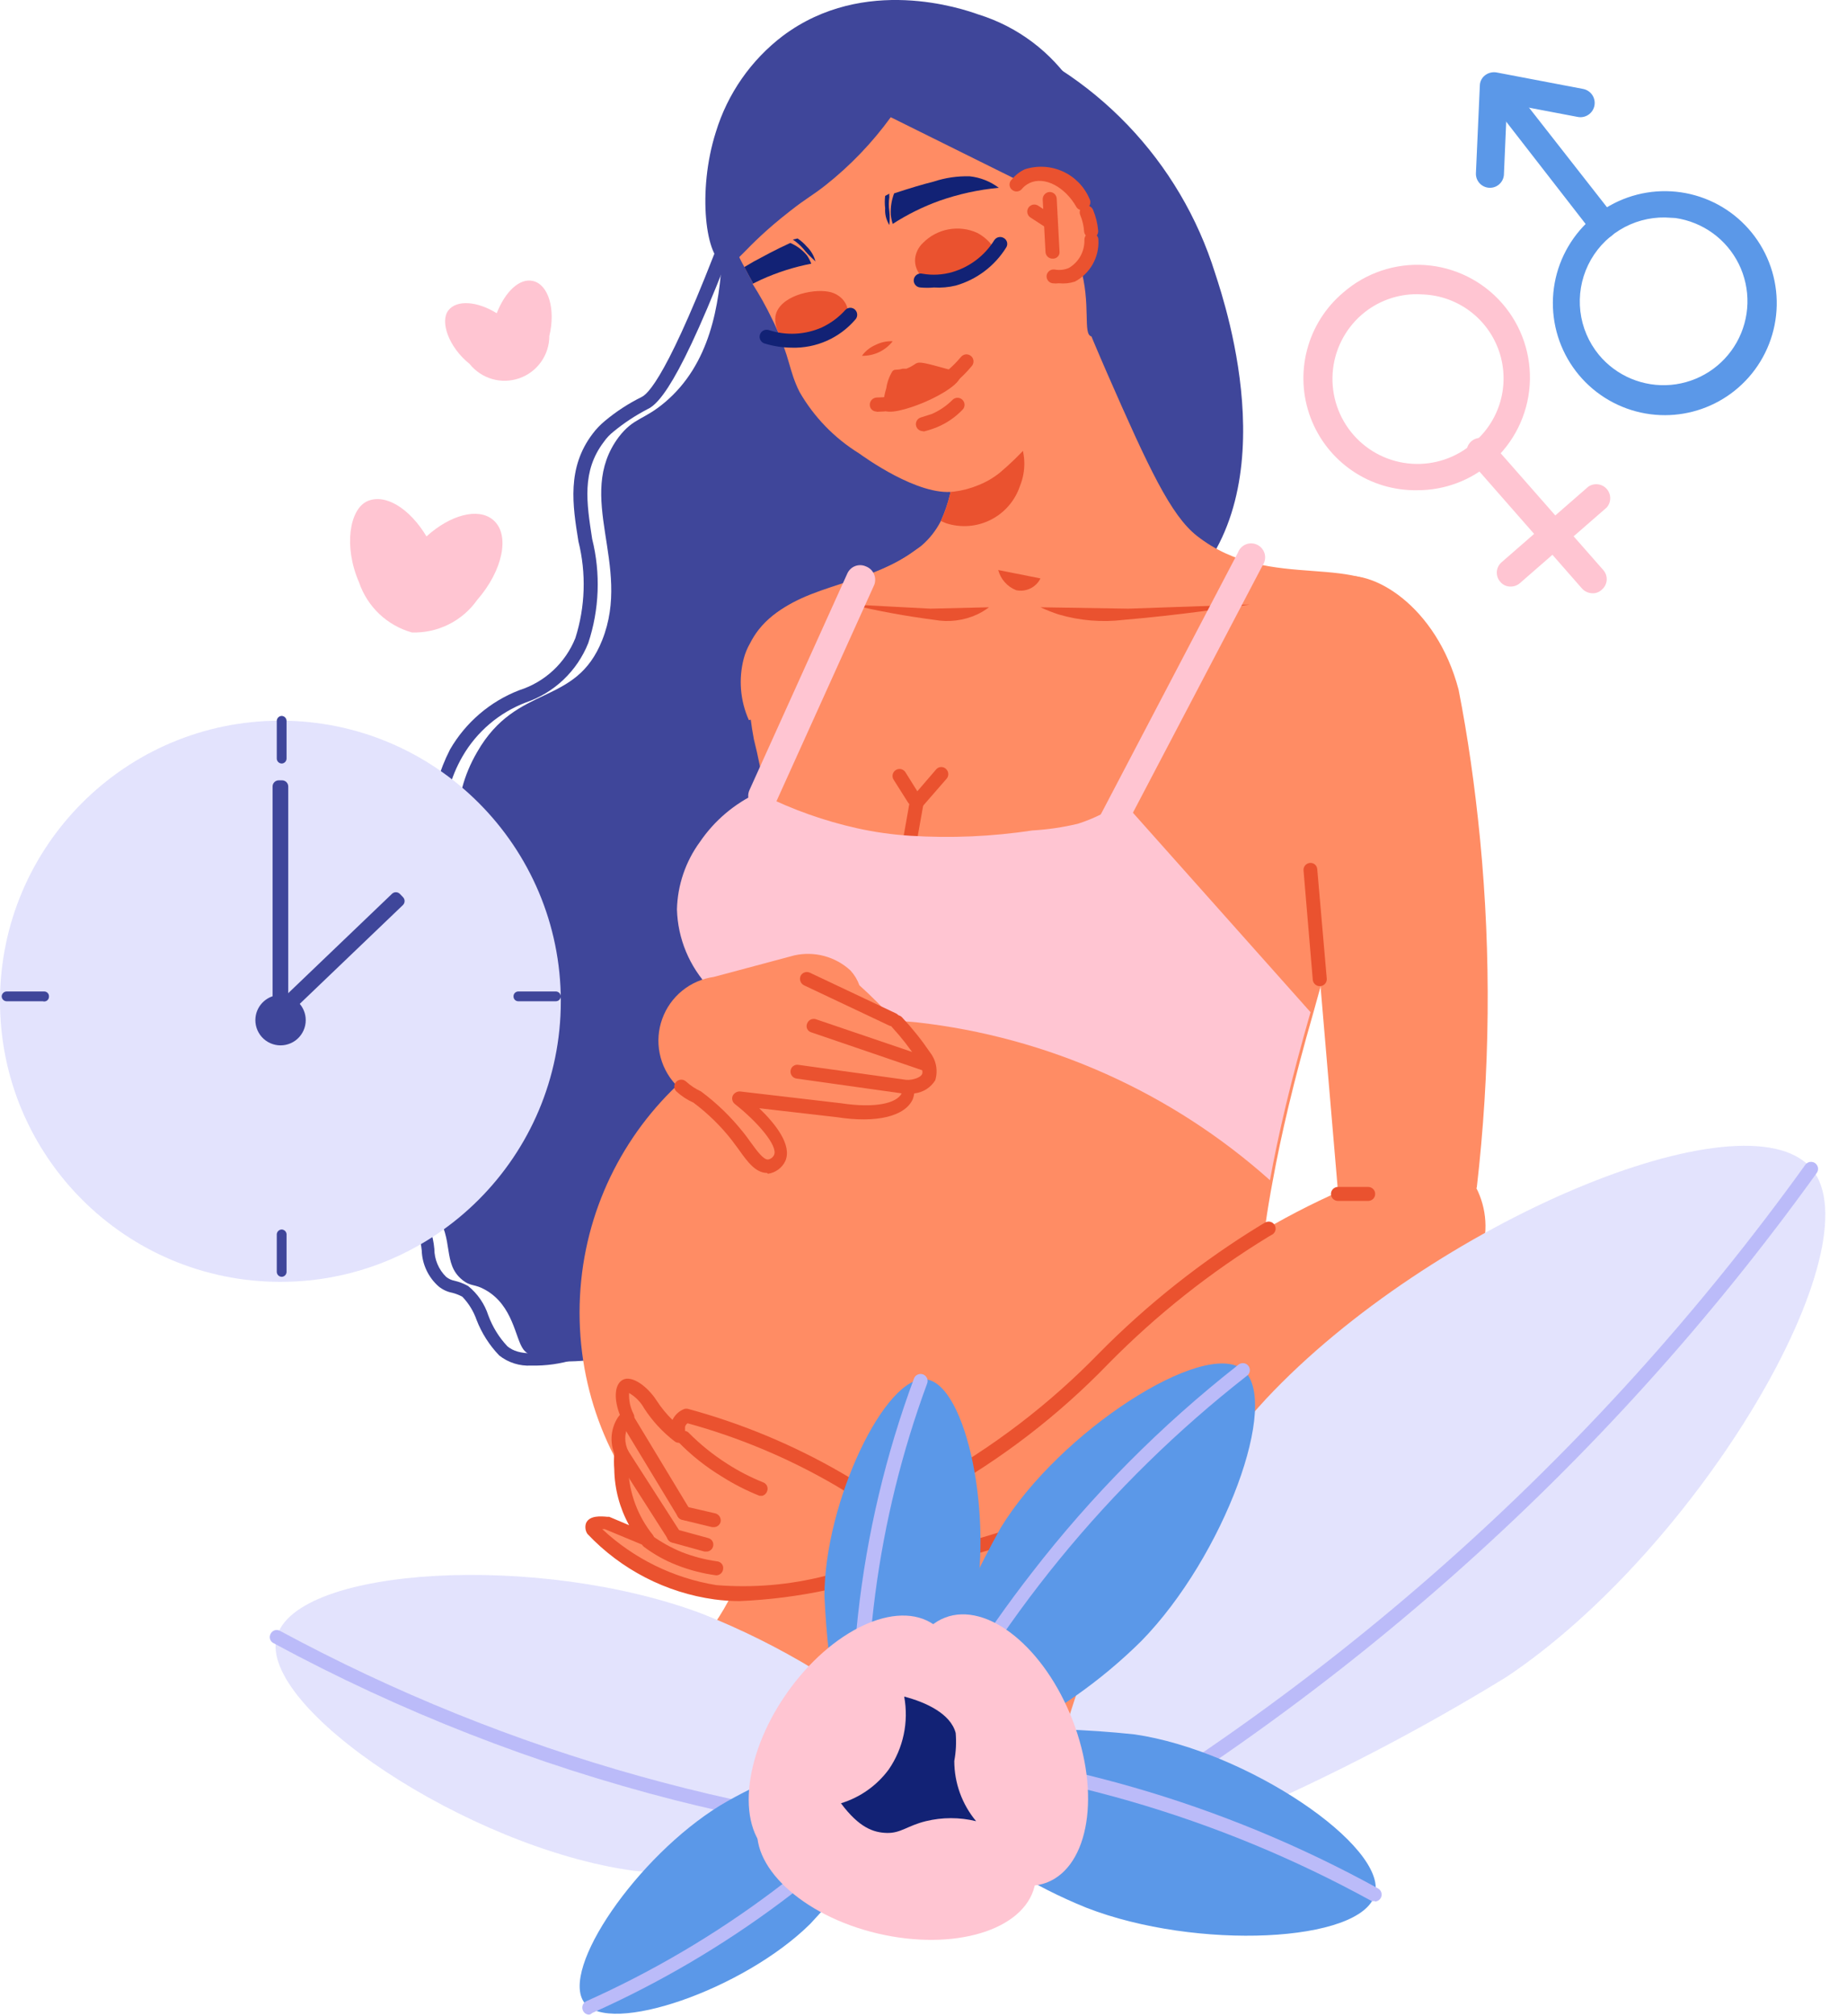 <svg width="66" height="72" viewBox="0 0 66 72" fill="none" xmlns="http://www.w3.org/2000/svg">
<path d="M17.62 18.566C17.09 18.116 16.09 18.386 15.24 19.156C14.64 18.156 13.77 17.616 13.13 17.896C12.49 18.176 12.27 19.516 12.83 20.796C12.976 21.226 13.224 21.613 13.553 21.925C13.883 22.237 14.283 22.464 14.72 22.586C15.174 22.6 15.624 22.502 16.031 22.299C16.438 22.097 16.788 21.797 17.05 21.426C17.97 20.376 18.24 19.086 17.62 18.566Z" fill="#FFC5D2"/>
<path d="M19.05 10.036C18.57 9.916 18.05 10.416 17.75 11.186C17.06 10.756 16.32 10.696 16.02 11.086C15.72 11.476 16.02 12.386 16.78 12.996C16.987 13.255 17.27 13.444 17.588 13.536C17.907 13.627 18.247 13.617 18.56 13.507C18.873 13.398 19.144 13.193 19.336 12.922C19.527 12.652 19.63 12.328 19.63 11.996C19.86 11.046 19.6 10.166 19.05 10.036Z" fill="#FFC5D2"/>
<path d="M43.42 9.756C43.83 11.006 46.14 17.996 41.94 21.436C39.11 23.766 34.18 23.826 32.51 21.696C30.68 19.336 34.32 16.226 33.62 9.756C33.12 5.046 29.84 2.456 30.99 1.116C31.86 0.116 34.26 0.846 35.13 1.116C37.086 1.816 38.853 2.961 40.292 4.461C41.731 5.96 42.801 7.773 43.42 9.756Z" fill="#3F469A"/>
<path d="M35.34 18.506C36.34 21.876 39.82 32.876 33.7 41.116C28.7 47.826 19.7 49.546 18.7 48.186C18.41 47.796 18.34 46.626 17.35 46.066C16.95 45.836 16.83 45.956 16.52 45.706C15.8 45.126 16.23 44.256 15.58 43.356C15.15 42.756 14.84 42.966 14.29 42.356C13.722 41.681 13.426 40.818 13.46 39.936C13.52 38.296 15.03 37.806 16.05 36.286C18.19 33.116 15.05 30.286 17.05 26.856C18.47 24.376 20.57 25.256 21.52 22.856C22.59 20.166 20.52 17.736 22.11 15.606C22.65 14.906 22.99 15.016 23.76 14.366C26.98 11.646 25.12 6.006 26.41 5.476C27.7 4.946 32.86 10.536 35.34 18.506Z" fill="#3F469A"/>
<path d="M18.98 48.766C18.569 48.789 18.163 48.661 17.84 48.406C17.489 48.041 17.213 47.609 17.03 47.136C16.922 46.826 16.748 46.543 16.52 46.306C16.406 46.245 16.285 46.198 16.16 46.166C15.98 46.132 15.812 46.053 15.67 45.936C15.488 45.775 15.341 45.578 15.238 45.358C15.135 45.138 15.078 44.899 15.07 44.656C15.034 44.253 14.9 43.865 14.68 43.526C14.549 43.337 14.364 43.191 14.15 43.106C13.864 42.973 13.609 42.782 13.4 42.546C12.789 41.825 12.472 40.901 12.51 39.956C12.563 39.47 12.718 39.001 12.964 38.579C13.21 38.157 13.543 37.791 13.94 37.506C14.39 37.111 14.792 36.664 15.14 36.176C16.14 34.646 15.92 33.176 15.64 31.646C15.153 30.024 15.31 28.276 16.08 26.766C16.64 25.797 17.515 25.048 18.56 24.646C19.01 24.503 19.422 24.261 19.768 23.94C20.113 23.618 20.384 23.224 20.56 22.786C20.915 21.669 20.953 20.474 20.67 19.336C20.46 18.046 20.25 16.706 21.18 15.486C21.305 15.32 21.45 15.169 21.61 15.036C22.014 14.698 22.457 14.409 22.93 14.176C23.26 14.016 24.13 12.906 26.24 7.176L26.71 7.346C24.47 13.416 23.6 14.406 23.13 14.616C22.7 14.84 22.294 15.108 21.92 15.416C21.79 15.519 21.675 15.64 21.58 15.776C20.78 16.826 20.96 17.946 21.16 19.246C21.467 20.475 21.418 21.765 21.02 22.966C20.823 23.459 20.521 23.904 20.137 24.27C19.752 24.636 19.292 24.914 18.79 25.086C17.839 25.448 17.041 26.126 16.53 27.006C15.62 28.586 15.88 30.006 16.15 31.546C16.42 33.086 16.72 34.746 15.58 36.446C15.191 36.977 14.741 37.46 14.24 37.886C13.891 38.128 13.597 38.441 13.379 38.805C13.16 39.169 13.02 39.575 12.97 39.996C12.943 40.81 13.213 41.606 13.73 42.236C13.896 42.425 14.101 42.575 14.33 42.676C14.616 42.799 14.862 43 15.04 43.256C15.314 43.654 15.479 44.115 15.52 44.596C15.521 44.782 15.558 44.967 15.63 45.138C15.702 45.31 15.807 45.466 15.94 45.596C16.027 45.667 16.13 45.715 16.24 45.736C16.411 45.776 16.576 45.84 16.73 45.926C17.067 46.199 17.317 46.564 17.45 46.976C17.601 47.385 17.832 47.759 18.13 48.076C18.53 48.416 19.28 48.406 20.38 48.076L20.54 48.546C20.035 48.703 19.508 48.778 18.98 48.766Z" fill="#3F469A"/>
<path d="M47.94 44.066L52.77 42.416C53.248 38.289 53.288 34.122 52.89 29.986C52.703 28.073 52.447 26.286 52.12 24.626C51.33 21.626 48.99 20.236 47.75 20.626C46.51 21.016 45.85 23.046 46.35 25.396L47.94 44.066Z" fill="#FF8C64"/>
<path d="M48.49 53.976C49.82 56.526 46.59 62.056 45.65 63.596C43.129 64.91 40.322 65.576 37.48 65.536C30.04 65.396 25.33 60.246 24.48 59.236C25.099 58.63 25.622 57.931 26.03 57.166C27.12 55.046 27.86 51.286 28.13 50.676L28.52 49.836C29.75 47.036 29.02 44.336 28.52 40.556C28.36 39.286 28.23 37.936 28.11 36.556C27.86 33.646 27.67 30.706 27.3 28.366V28.216C27.211 27.607 27.091 27.003 26.94 26.406C26.89 26.146 26.85 25.896 26.82 25.646C26.79 25.396 26.82 25.426 26.82 25.316C26.725 24.513 26.756 23.7 26.91 22.906C26.997 22.731 27.105 22.567 27.23 22.416C28.45 20.866 30.74 21.016 32.66 19.696L32.97 19.476L33.05 19.406C34.323 19.277 35.607 19.277 36.88 19.406C41.35 19.746 41.33 21.206 44.42 20.816C46.24 20.596 47.3 20.426 48.48 21.126C48.87 21.346 50.1 22.016 50.65 24.626C50.645 24.653 50.645 24.68 50.65 24.706C49.41 28.086 48.48 30.946 47.83 33.076C47.49 34.183 47.19 35.213 46.93 36.166C46.23 38.596 45.77 40.566 45.48 42.166C44.63 46.676 45.1 48.246 45.6 49.316C46.092 50.277 46.7 51.174 47.41 51.986C47.814 52.625 48.175 53.29 48.49 53.976Z" fill="#FF8C64"/>
<path d="M33.24 32.336C33.239 33.246 32.955 34.133 32.426 34.873C31.897 35.614 31.15 36.171 30.29 36.466C29.833 36.623 29.353 36.704 28.87 36.706C28.601 36.706 28.334 36.679 28.07 36.626C27.155 36.457 26.318 35.999 25.681 35.321C25.044 34.642 24.64 33.778 24.529 32.854C24.417 31.93 24.604 30.994 25.061 30.183C25.518 29.373 26.222 28.729 27.07 28.346L27.22 28.286C27.883 28.02 28.601 27.92 29.311 27.995C30.022 28.071 30.703 28.319 31.295 28.719C31.887 29.119 32.372 29.657 32.708 30.288C33.043 30.919 33.219 31.622 33.22 32.336H33.24Z" fill="#FF8C64"/>
<path d="M36.79 30.546C36.79 31.238 36.996 31.915 37.381 32.489C37.766 33.064 38.314 33.511 38.954 33.774C39.594 34.037 40.298 34.104 40.976 33.966C41.654 33.828 42.276 33.492 42.762 33C43.248 32.508 43.578 31.882 43.708 31.202C43.838 30.523 43.763 29.82 43.493 29.183C43.222 28.546 42.769 28.004 42.19 27.625C41.611 27.246 40.932 27.048 40.24 27.056C39.321 27.064 38.442 27.436 37.795 28.09C37.149 28.744 36.787 29.627 36.79 30.546Z" fill="#FF8C64"/>
<path d="M50.55 24.666C39.94 25.066 35.83 23.846 28.48 25.326C28.19 25.386 27.57 25.516 26.76 25.716C26.448 25.022 26.385 24.242 26.58 23.506C26.63 23.321 26.704 23.143 26.8 22.976C26.887 22.803 26.991 22.639 27.11 22.486C28.34 20.936 30.63 21.086 32.54 19.766L32.85 19.546L32.94 19.476C33.22 19.233 33.451 18.937 33.62 18.606C34.182 17.374 34.242 15.972 33.79 14.696C33.575 14.105 33.257 13.556 32.85 13.076L35.33 11.576L37.98 9.456C38.34 10.406 38.87 11.746 39.57 13.346C41.05 16.726 41.84 18.406 42.77 19.136C45.45 21.236 48.65 19.556 50.11 21.596C50.657 22.521 50.815 23.625 50.55 24.666Z" fill="#FF8C64"/>
<path d="M37.18 20.656C37.102 20.813 36.974 20.939 36.817 21.015C36.659 21.091 36.481 21.113 36.31 21.076C36.154 21.015 36.016 20.918 35.904 20.792C35.793 20.667 35.713 20.518 35.67 20.356L37.18 20.656Z" fill="#EA522F"/>
<path d="M35.34 21.686C35.206 21.788 35.062 21.875 34.91 21.946C34.434 22.163 33.904 22.229 33.39 22.136C32.381 22.005 31.38 21.822 30.39 21.586L33.25 21.736L35.34 21.686Z" fill="#EA522F"/>
<path d="M37.18 21.686C37.394 21.787 37.615 21.873 37.84 21.946C38.589 22.165 39.375 22.229 40.15 22.136C42.15 21.966 44.03 21.686 44.66 21.586L40.32 21.736L37.18 21.686Z" fill="#EA522F"/>
<path d="M31.91 58.076C38.096 58.076 43.11 53.062 43.11 46.876C43.11 40.691 38.096 35.676 31.91 35.676C25.724 35.676 20.71 40.691 20.71 46.876C20.71 53.062 25.724 58.076 31.91 58.076Z" fill="#FF8C64"/>
<path d="M36.45 17.346C36.276 17.873 35.901 18.31 35.406 18.561C34.912 18.812 34.338 18.857 33.81 18.686L33.62 18.606C34.182 17.374 34.242 15.972 33.79 14.696C34.263 14.473 34.806 14.444 35.3 14.616C35.814 14.827 36.223 15.232 36.438 15.744C36.654 16.256 36.658 16.832 36.45 17.346Z" fill="#EA522F"/>
<path d="M38.91 12.126C38.317 13.982 37.211 15.632 35.72 16.886C35.49 17.07 35.233 17.218 34.96 17.326C34.682 17.442 34.389 17.519 34.09 17.556C32.81 17.726 30.86 16.306 30.69 16.186C29.813 15.643 29.085 14.89 28.57 13.996C28.18 13.216 28.25 12.806 27.66 11.536C27.34 10.866 27.14 10.536 26.89 10.136V10.076C26.8 9.916 26.7 9.736 26.6 9.536C26.491 9.346 26.395 9.149 26.31 8.946C25.664 7.751 25.479 6.359 25.79 5.036C26.189 3.972 26.883 3.042 27.79 2.356C28.087 2.127 28.397 1.917 28.72 1.726L29.08 1.526C30.014 1.052 31.033 0.771 32.078 0.7C33.123 0.63 34.171 0.771 35.16 1.116C39.16 2.886 39.89 8.716 38.91 12.126Z" fill="#FF8C64"/>
<path d="M35.49 8.816C35.204 9.302 34.764 9.678 34.24 9.886C33.96 9.996 33.32 10.246 32.95 9.886C32.862 9.804 32.794 9.703 32.751 9.59C32.707 9.477 32.69 9.357 32.7 9.236C32.723 9.022 32.823 8.823 32.98 8.676C33.227 8.425 33.546 8.255 33.893 8.191C34.24 8.126 34.599 8.17 34.92 8.316C35.146 8.436 35.342 8.607 35.49 8.816Z" fill="#EA522F"/>
<path d="M33.37 10.266C33.21 10.281 33.05 10.281 32.89 10.266C32.855 10.265 32.82 10.256 32.789 10.24C32.757 10.224 32.729 10.202 32.707 10.174C32.685 10.147 32.668 10.115 32.659 10.081C32.65 10.047 32.648 10.011 32.654 9.976C32.66 9.941 32.673 9.908 32.692 9.879C32.712 9.849 32.737 9.824 32.767 9.805C32.797 9.786 32.831 9.774 32.865 9.769C32.9 9.764 32.936 9.767 32.97 9.776C33.323 9.837 33.686 9.816 34.03 9.716C34.653 9.534 35.187 9.128 35.53 8.576C35.548 8.549 35.572 8.525 35.599 8.506C35.627 8.487 35.658 8.474 35.69 8.468C35.723 8.461 35.757 8.461 35.789 8.468C35.822 8.475 35.852 8.488 35.88 8.506C35.907 8.524 35.931 8.546 35.95 8.573C35.968 8.599 35.981 8.63 35.988 8.661C35.994 8.693 35.994 8.726 35.988 8.758C35.981 8.79 35.968 8.82 35.95 8.846C35.54 9.501 34.903 9.982 34.16 10.196C33.902 10.259 33.635 10.283 33.37 10.266Z" fill="#122275"/>
<path d="M27.93 12.046C28.388 12.15 28.865 12.126 29.31 11.976C29.54 11.896 30.31 11.646 30.31 11.176C30.305 11.055 30.271 10.937 30.212 10.831C30.153 10.725 30.07 10.635 29.97 10.566C29.86 10.489 29.733 10.437 29.6 10.416C29.01 10.306 27.84 10.576 27.71 11.286C27.693 11.421 27.704 11.558 27.742 11.689C27.779 11.82 27.844 11.941 27.93 12.046Z" fill="#EA522F"/>
<path d="M28.32 12.416C27.981 12.416 27.644 12.365 27.32 12.266C27.256 12.246 27.203 12.202 27.172 12.143C27.141 12.084 27.135 12.015 27.155 11.951C27.175 11.888 27.219 11.835 27.278 11.804C27.337 11.773 27.406 11.767 27.47 11.786C28.09 11.99 28.762 11.958 29.36 11.696C29.683 11.546 29.973 11.332 30.21 11.066C30.232 11.042 30.26 11.023 30.29 11.01C30.32 10.997 30.352 10.991 30.385 10.991C30.418 10.991 30.45 10.997 30.48 11.01C30.511 11.023 30.538 11.042 30.56 11.066C30.606 11.113 30.631 11.176 30.631 11.241C30.631 11.307 30.606 11.37 30.56 11.416C30.281 11.74 29.934 11.998 29.543 12.171C29.152 12.344 28.727 12.428 28.3 12.416H28.32Z" fill="#122275"/>
<path d="M35.69 6.706C34.971 6.774 34.262 6.928 33.58 7.166C32.99 7.378 32.426 7.656 31.9 7.996C31.864 7.886 31.841 7.772 31.83 7.656C31.818 7.401 31.859 7.145 31.95 6.906C32.52 6.716 33 6.576 33.36 6.486C33.776 6.348 34.212 6.284 34.65 6.296C35.028 6.336 35.387 6.477 35.69 6.706Z" fill="#122275"/>
<path d="M31.63 6.996C31.612 7.142 31.612 7.29 31.63 7.436C31.615 7.647 31.668 7.857 31.78 8.036C31.797 7.873 31.797 7.709 31.78 7.546C31.755 7.377 31.755 7.205 31.78 7.036C31.773 6.997 31.773 6.956 31.78 6.916L31.63 6.996Z" fill="#122275"/>
<path d="M28.99 9.416C28.373 9.535 27.772 9.727 27.2 9.986L26.89 10.136V10.076C26.8 9.916 26.7 9.736 26.6 9.536L26.94 9.336C27.26 9.166 27.69 8.926 28.24 8.676C28.474 8.775 28.68 8.93 28.84 9.126C28.901 9.217 28.951 9.314 28.99 9.416Z" fill="#122275"/>
<path d="M28.5 8.516C28.623 8.597 28.734 8.695 28.83 8.806C28.98 8.951 29.087 9.135 29.14 9.336C29.14 9.336 28.86 9.076 28.79 8.986C28.686 8.851 28.565 8.731 28.43 8.626L28.33 8.556L28.5 8.516Z" fill="#122275"/>
<path d="M31.9 12.186C31.689 12.176 31.479 12.221 31.29 12.316C31.094 12.399 30.924 12.534 30.8 12.706C31.011 12.711 31.22 12.666 31.411 12.576C31.602 12.486 31.77 12.352 31.9 12.186Z" fill="#EA522F"/>
<path d="M31.33 14.696C31.298 14.698 31.265 14.693 31.235 14.681C31.205 14.67 31.177 14.652 31.154 14.63C31.13 14.607 31.112 14.58 31.099 14.551C31.087 14.521 31.08 14.489 31.08 14.456C31.08 14.391 31.104 14.328 31.149 14.279C31.193 14.231 31.255 14.201 31.32 14.196C31.937 14.19 32.544 14.035 33.09 13.746C33.569 13.499 33.994 13.159 34.34 12.746C34.361 12.721 34.387 12.7 34.416 12.684C34.445 12.668 34.477 12.659 34.51 12.655C34.543 12.652 34.577 12.655 34.608 12.665C34.64 12.675 34.669 12.69 34.695 12.711C34.721 12.732 34.742 12.758 34.757 12.787C34.773 12.817 34.783 12.849 34.786 12.882C34.789 12.915 34.786 12.948 34.776 12.979C34.767 13.011 34.751 13.041 34.73 13.066C34.341 13.537 33.861 13.924 33.32 14.206C32.701 14.525 32.016 14.696 31.32 14.706L31.33 14.696Z" fill="#EA522F"/>
<path d="M31.58 14.626C31.69 14.816 32.42 14.626 33.05 14.356C33.68 14.086 34.4 13.646 34.32 13.356C34.32 13.356 34.18 13.276 33.95 13.206C33.01 12.946 32.86 12.906 32.72 12.986C32.618 13.06 32.507 13.12 32.39 13.166H32.26C32.01 13.236 31.98 13.166 31.89 13.256C31.776 13.443 31.701 13.65 31.67 13.866C31.641 13.958 31.617 14.052 31.6 14.146C31.57 14.456 31.55 14.566 31.58 14.626Z" fill="#EA522F"/>
<path d="M32.96 15.396C32.901 15.392 32.846 15.367 32.804 15.326C32.761 15.286 32.735 15.231 32.729 15.172C32.723 15.114 32.738 15.055 32.771 15.006C32.804 14.958 32.853 14.922 32.91 14.906L33.29 14.786C33.57 14.666 33.825 14.493 34.04 14.276C34.087 14.23 34.15 14.205 34.215 14.205C34.28 14.205 34.343 14.23 34.39 14.276C34.414 14.3 34.433 14.328 34.447 14.359C34.46 14.389 34.467 14.423 34.467 14.456C34.467 14.49 34.46 14.523 34.447 14.554C34.433 14.585 34.414 14.613 34.39 14.636C34.133 14.904 33.823 15.115 33.48 15.256C33.33 15.317 33.177 15.367 33.02 15.406L32.96 15.396Z" fill="#EA522F"/>
<path d="M32.53 30.146C32.35 30.146 32.26 29.986 32.29 29.856L32.52 28.556C32.532 28.491 32.569 28.434 32.624 28.397C32.678 28.359 32.745 28.345 32.81 28.356C32.875 28.369 32.932 28.406 32.97 28.46C33.007 28.515 33.022 28.581 33.01 28.646L32.78 29.936C32.77 29.995 32.74 30.049 32.694 30.088C32.648 30.126 32.59 30.147 32.53 30.146Z" fill="#EA522F"/>
<path d="M32.65 28.766C32.608 28.767 32.566 28.756 32.529 28.735C32.492 28.714 32.461 28.683 32.44 28.646L31.94 27.856C31.92 27.829 31.906 27.797 31.899 27.764C31.891 27.731 31.891 27.697 31.897 27.664C31.904 27.63 31.917 27.599 31.936 27.57C31.955 27.542 31.979 27.518 32.008 27.5C32.036 27.482 32.068 27.469 32.102 27.464C32.135 27.458 32.169 27.459 32.202 27.467C32.235 27.476 32.266 27.49 32.293 27.511C32.321 27.531 32.343 27.557 32.36 27.586L32.86 28.386C32.894 28.442 32.904 28.509 32.889 28.573C32.874 28.636 32.835 28.691 32.78 28.726C32.742 28.753 32.697 28.767 32.65 28.766Z" fill="#EA522F"/>
<path d="M32.77 28.886C32.708 28.886 32.648 28.865 32.6 28.826C32.553 28.778 32.528 28.713 32.528 28.646C32.528 28.579 32.553 28.515 32.6 28.466L33.46 27.466C33.482 27.442 33.51 27.423 33.54 27.41C33.57 27.397 33.602 27.391 33.635 27.391C33.668 27.391 33.7 27.397 33.73 27.41C33.76 27.423 33.788 27.442 33.81 27.466C33.834 27.49 33.853 27.518 33.867 27.549C33.88 27.579 33.886 27.613 33.886 27.646C33.886 27.68 33.88 27.713 33.867 27.744C33.853 27.775 33.834 27.803 33.81 27.826L32.94 28.826C32.918 28.848 32.891 28.865 32.862 28.875C32.832 28.886 32.801 28.89 32.77 28.886Z" fill="#EA522F"/>
<path d="M46.83 36.146C46.13 38.576 45.67 40.546 45.38 42.146C41.854 39 37.437 37.029 32.74 36.506C31.936 36.433 31.128 36.403 30.32 36.416C29.53 36.416 28.79 36.496 28.1 36.576C27.056 36.498 26.079 36.035 25.357 35.278C24.635 34.52 24.219 33.522 24.19 32.476C24.211 31.608 24.497 30.767 25.01 30.066C25.53 29.302 26.25 28.693 27.09 28.306L27.26 28.386C28.328 28.916 29.456 29.316 30.62 29.576C31.249 29.716 31.887 29.806 32.53 29.846C33.986 29.938 35.447 29.874 36.89 29.656C37.439 29.625 37.985 29.544 38.52 29.416C39.091 29.233 39.631 28.963 40.12 28.616L46.83 36.146Z" fill="#FFC5D2"/>
<path d="M27.24 28.886C27.171 28.901 27.099 28.901 27.03 28.886C26.909 28.83 26.815 28.728 26.768 28.602C26.721 28.477 26.726 28.338 26.78 28.216L30.28 20.476C30.335 20.356 30.435 20.262 30.558 20.215C30.682 20.168 30.819 20.172 30.94 20.226C31.003 20.25 31.061 20.285 31.111 20.331C31.16 20.377 31.2 20.432 31.228 20.494C31.256 20.555 31.271 20.621 31.273 20.689C31.275 20.756 31.264 20.823 31.24 20.886L27.74 28.626C27.694 28.716 27.621 28.789 27.531 28.835C27.442 28.882 27.34 28.9 27.24 28.886Z" fill="#FFC5D2"/>
<path d="M39.59 30.116C39.514 30.131 39.436 30.131 39.36 30.116C39.243 30.053 39.156 29.946 39.117 29.819C39.078 29.692 39.09 29.555 39.15 29.436L44.24 19.726C44.265 19.66 44.304 19.6 44.354 19.55C44.404 19.5 44.464 19.462 44.53 19.436C44.596 19.411 44.666 19.401 44.737 19.405C44.808 19.409 44.876 19.428 44.939 19.461C45.002 19.494 45.057 19.539 45.1 19.595C45.144 19.65 45.175 19.714 45.193 19.783C45.21 19.852 45.212 19.923 45.2 19.992C45.187 20.062 45.16 20.128 45.12 20.186L40.03 29.886C39.985 29.961 39.92 30.022 39.842 30.063C39.764 30.103 39.677 30.122 39.59 30.116Z" fill="#FFC5D2"/>
<path d="M30.89 54.306L31.89 56.006C37.498 54.786 42.827 52.524 47.6 49.336C48.861 48.473 50.075 47.545 51.24 46.556C51.622 46.397 51.967 46.16 52.252 45.86C52.538 45.561 52.759 45.206 52.901 44.817C53.042 44.428 53.102 44.014 53.076 43.601C53.05 43.188 52.939 42.784 52.75 42.416C52.476 42.111 52.141 41.865 51.768 41.694C51.395 41.523 50.99 41.43 50.58 41.421C50.169 41.413 49.761 41.489 49.381 41.645C49.001 41.8 48.657 42.032 48.37 42.326C47.263 42.792 46.187 43.33 45.15 43.936C39.86 47.056 38.57 50.316 33.36 53.136C32.56 53.574 31.735 53.964 30.89 54.306Z" fill="#FF8C64"/>
<path d="M32.02 54.066C31.966 54.062 31.915 54.041 31.873 54.006C31.833 53.97 31.804 53.922 31.793 53.869C31.782 53.816 31.788 53.761 31.811 53.712C31.834 53.662 31.872 53.622 31.92 53.596C32.37 53.386 32.82 53.156 33.26 52.916C35.474 51.692 37.495 50.149 39.26 48.336C41.007 46.567 42.965 45.019 45.09 43.726L45.23 43.646C45.286 43.621 45.35 43.617 45.409 43.636C45.468 43.655 45.518 43.695 45.549 43.748C45.58 43.802 45.59 43.865 45.578 43.926C45.565 43.986 45.53 44.04 45.48 44.076L45.34 44.156C43.251 45.429 41.327 46.954 39.61 48.696C37.83 50.539 35.788 52.109 33.55 53.356C33.1 53.596 32.64 53.836 32.18 54.046L32.02 54.066Z" fill="#EA522F"/>
<path d="M33.03 55.976C32.964 55.984 32.897 55.966 32.844 55.924C32.792 55.883 32.758 55.823 32.75 55.756C32.742 55.69 32.761 55.623 32.802 55.571C32.843 55.518 32.904 55.484 32.97 55.476C37.593 54.352 42.011 52.506 46.06 50.006C46.088 49.988 46.12 49.976 46.153 49.97C46.185 49.964 46.219 49.965 46.252 49.972C46.285 49.98 46.315 49.994 46.343 50.013C46.37 50.033 46.393 50.058 46.41 50.086C46.441 50.143 46.45 50.209 46.436 50.272C46.421 50.335 46.383 50.39 46.33 50.426C42.233 52.953 37.766 54.823 33.09 55.966L33.03 55.976Z" fill="#EA522F"/>
<path d="M31.76 54.006C29.587 52.457 27.156 51.306 24.58 50.606C24.511 50.637 24.449 50.681 24.397 50.736C24.346 50.791 24.306 50.856 24.28 50.926C24.228 51.055 24.228 51.198 24.28 51.326C23.885 51.017 23.547 50.641 23.28 50.216C22.96 49.706 22.56 49.466 22.39 49.556C22.22 49.646 22.21 50.116 22.47 50.656C22.404 50.703 22.346 50.76 22.3 50.826C22.202 50.994 22.143 51.183 22.13 51.377C22.116 51.571 22.147 51.766 22.22 51.946C22.204 52.136 22.204 52.327 22.22 52.516C22.244 53.431 22.567 54.313 23.14 55.026L21.68 54.416C21.33 54.416 21.21 54.416 21.18 54.486C21.04 54.826 23.12 56.486 25.58 56.866C26.924 56.968 28.275 56.85 29.58 56.516C30.663 56.328 31.734 56.081 32.79 55.776C32.46 55.186 32.11 54.596 31.76 54.006Z" fill="#FF8C64"/>
<path d="M26.43 57.176C26.129 57.176 25.828 57.156 25.53 57.116C23.794 56.876 22.193 56.05 20.99 54.776C20.953 54.721 20.93 54.658 20.922 54.592C20.913 54.526 20.919 54.459 20.94 54.396C21.06 54.106 21.49 54.146 21.7 54.166H21.77L22.48 54.466C22.142 53.853 21.96 53.166 21.95 52.466C21.935 52.28 21.935 52.093 21.95 51.906C21.868 51.696 21.837 51.47 21.859 51.246C21.882 51.021 21.957 50.806 22.08 50.616L22.15 50.526C21.95 50.016 21.93 49.456 22.25 49.276C22.57 49.096 23.14 49.506 23.47 50.026C23.631 50.273 23.819 50.501 24.03 50.706C24.115 50.528 24.266 50.388 24.45 50.316C24.499 50.302 24.551 50.302 24.6 50.316C26.514 50.836 28.353 51.603 30.07 52.596C30.68 52.946 31.29 53.336 31.87 53.746C31.897 53.765 31.921 53.789 31.938 53.818C31.956 53.846 31.967 53.877 31.972 53.91C31.977 53.943 31.974 53.977 31.965 54.009C31.956 54.041 31.941 54.071 31.92 54.096C31.903 54.124 31.88 54.148 31.853 54.167C31.826 54.185 31.796 54.197 31.764 54.203C31.731 54.209 31.698 54.208 31.667 54.2C31.635 54.191 31.605 54.177 31.58 54.156C31.01 53.756 30.42 53.376 29.82 53.026C28.172 52.07 26.407 51.33 24.57 50.826C24.524 50.856 24.492 50.903 24.48 50.956C24.48 51.016 24.48 51.106 24.48 51.176C24.505 51.225 24.511 51.281 24.498 51.334C24.486 51.387 24.454 51.434 24.41 51.466C24.367 51.503 24.312 51.523 24.255 51.523C24.198 51.523 24.143 51.503 24.1 51.466C23.677 51.14 23.311 50.745 23.02 50.296C22.894 50.067 22.707 49.876 22.48 49.746C22.466 50.006 22.521 50.265 22.64 50.496C22.667 50.549 22.674 50.609 22.659 50.667C22.645 50.724 22.609 50.774 22.56 50.806L22.45 50.916C22.38 51.056 22.343 51.21 22.343 51.366C22.343 51.523 22.38 51.677 22.45 51.816C22.46 51.852 22.46 51.89 22.45 51.926C22.44 52.103 22.44 52.28 22.45 52.456C22.482 53.317 22.79 54.145 23.33 54.816C23.363 54.861 23.381 54.916 23.381 54.971C23.381 55.027 23.363 55.081 23.33 55.126C23.296 55.171 23.248 55.203 23.193 55.216C23.138 55.229 23.08 55.222 23.03 55.196L21.61 54.606H21.52C22.651 55.663 24.072 56.359 25.6 56.606C26.906 56.711 28.22 56.6 29.49 56.276H29.57C30.524 56.117 31.469 55.907 32.4 55.646C32.432 55.637 32.466 55.635 32.499 55.639C32.532 55.643 32.564 55.654 32.593 55.671C32.622 55.688 32.647 55.71 32.667 55.737C32.687 55.764 32.702 55.794 32.71 55.826C32.719 55.858 32.721 55.891 32.717 55.923C32.713 55.956 32.702 55.987 32.685 56.015C32.668 56.043 32.646 56.068 32.619 56.087C32.592 56.106 32.562 56.119 32.53 56.126C31.59 56.386 30.62 56.606 29.65 56.776H29.57C28.536 56.997 27.486 57.131 26.43 57.176Z" fill="#EA522F"/>
<path d="M27.24 53.416H27.14C26.67 53.229 26.218 52.998 25.79 52.726C25.224 52.383 24.703 51.97 24.24 51.496C24.204 51.448 24.186 51.389 24.191 51.329C24.195 51.269 24.221 51.212 24.263 51.17C24.306 51.127 24.362 51.101 24.422 51.097C24.482 51.093 24.542 51.11 24.59 51.146C25.013 51.575 25.482 51.953 25.99 52.276C26.395 52.536 26.824 52.757 27.27 52.936C27.301 52.947 27.329 52.965 27.353 52.987C27.377 53.009 27.396 53.036 27.409 53.066C27.422 53.096 27.429 53.128 27.429 53.161C27.429 53.194 27.423 53.226 27.41 53.256C27.397 53.295 27.374 53.33 27.345 53.357C27.315 53.385 27.279 53.406 27.24 53.416Z" fill="#EA522F"/>
<path d="M24.43 54.276C24.388 54.276 24.346 54.264 24.309 54.243C24.273 54.222 24.242 54.193 24.22 54.156L22.24 50.886C22.223 50.858 22.212 50.827 22.207 50.794C22.202 50.762 22.203 50.728 22.211 50.696C22.219 50.664 22.233 50.634 22.253 50.608C22.272 50.581 22.297 50.558 22.325 50.541C22.353 50.524 22.385 50.513 22.417 50.508C22.45 50.503 22.483 50.505 22.515 50.512C22.547 50.52 22.577 50.534 22.604 50.554C22.631 50.574 22.653 50.598 22.67 50.626L24.67 53.936C24.703 53.993 24.712 54.061 24.695 54.125C24.678 54.188 24.637 54.243 24.58 54.276C24.532 54.296 24.478 54.296 24.43 54.276Z" fill="#EA522F"/>
<path d="M25.51 54.536H25.45L24.38 54.276C24.348 54.269 24.317 54.256 24.29 54.237C24.263 54.218 24.24 54.194 24.223 54.166C24.205 54.138 24.193 54.107 24.187 54.074C24.182 54.042 24.183 54.008 24.19 53.976C24.197 53.944 24.21 53.914 24.23 53.887C24.249 53.861 24.273 53.838 24.301 53.821C24.329 53.805 24.36 53.794 24.393 53.789C24.425 53.785 24.459 53.787 24.49 53.796L25.57 54.046C25.632 54.065 25.685 54.106 25.718 54.161C25.751 54.217 25.763 54.283 25.75 54.346C25.737 54.4 25.706 54.448 25.663 54.482C25.619 54.517 25.565 54.536 25.51 54.536Z" fill="#EA522F"/>
<path d="M24.08 55.086C24.038 55.086 23.996 55.074 23.959 55.053C23.923 55.032 23.892 55.002 23.87 54.966L22.03 52.086C21.996 52.029 21.985 51.961 22 51.895C22.015 51.83 22.054 51.773 22.11 51.736C22.166 51.703 22.233 51.692 22.296 51.707C22.36 51.722 22.415 51.761 22.45 51.816L24.3 54.696C24.334 54.754 24.345 54.822 24.33 54.887C24.315 54.953 24.276 55.01 24.22 55.046C24.179 55.075 24.13 55.089 24.08 55.086Z" fill="#EA522F"/>
<path d="M25.24 55.406H25.17L24.01 55.086C23.946 55.068 23.892 55.025 23.858 54.967C23.825 54.91 23.814 54.841 23.83 54.776C23.849 54.713 23.892 54.659 23.95 54.627C24.008 54.595 24.076 54.588 24.14 54.606L25.31 54.926C25.341 54.934 25.37 54.949 25.396 54.968C25.421 54.988 25.443 55.012 25.459 55.04C25.474 55.068 25.485 55.099 25.488 55.131C25.492 55.163 25.489 55.196 25.48 55.226C25.466 55.279 25.435 55.326 25.392 55.358C25.348 55.391 25.294 55.408 25.24 55.406Z" fill="#EA522F"/>
<path d="M25.59 56.256C25.103 56.191 24.627 56.067 24.17 55.886C23.76 55.725 23.373 55.509 23.02 55.246C22.993 55.227 22.97 55.203 22.952 55.175C22.935 55.148 22.923 55.116 22.917 55.084C22.912 55.051 22.912 55.018 22.92 54.986C22.927 54.954 22.941 54.923 22.96 54.896C22.979 54.869 23.003 54.846 23.031 54.828C23.059 54.811 23.091 54.799 23.124 54.794C23.157 54.79 23.19 54.792 23.222 54.801C23.255 54.81 23.284 54.825 23.31 54.846C23.637 55.078 23.989 55.273 24.36 55.426C24.766 55.585 25.189 55.696 25.62 55.756C25.654 55.759 25.686 55.768 25.716 55.784C25.745 55.799 25.771 55.821 25.792 55.847C25.813 55.874 25.828 55.904 25.836 55.937C25.844 55.969 25.846 56.003 25.84 56.036C25.833 56.097 25.803 56.154 25.757 56.194C25.711 56.235 25.651 56.257 25.59 56.256Z" fill="#EA522F"/>
<path d="M24.13 38.716C23.847 38.407 23.654 38.026 23.572 37.615C23.49 37.205 23.521 36.779 23.664 36.385C23.806 35.99 24.053 35.642 24.378 35.378C24.703 35.114 25.095 34.944 25.51 34.886L28.39 34.116C28.742 34.039 29.108 34.047 29.456 34.141C29.804 34.235 30.125 34.412 30.39 34.656C30.531 34.81 30.64 34.99 30.71 35.186C31.572 35.96 32.344 36.829 33.01 37.776C33.14 37.996 33.3 38.276 33.19 38.516C33.08 38.756 32.52 38.866 32.42 38.866C32.453 38.971 32.453 39.082 32.42 39.186C32.21 39.696 31.23 39.886 29.99 39.686L26.39 39.276C26.5 39.356 28.19 40.696 27.87 41.396C27.83 41.478 27.771 41.548 27.698 41.602C27.625 41.656 27.54 41.692 27.45 41.706C27.07 41.706 26.78 41.206 26.34 40.636C25.928 40.114 25.451 39.647 24.92 39.246C24.659 39.131 24.421 38.969 24.22 38.766L24.13 38.716Z" fill="#FF8C64"/>
<path d="M27.41 41.886C27.01 41.886 26.72 41.506 26.41 41.066L26.15 40.716C25.755 40.211 25.294 39.761 24.78 39.376C24.556 39.277 24.351 39.142 24.17 38.976C24.146 38.954 24.127 38.927 24.114 38.897C24.101 38.867 24.094 38.834 24.094 38.801C24.094 38.769 24.101 38.736 24.114 38.706C24.127 38.676 24.146 38.649 24.17 38.626C24.217 38.581 24.28 38.555 24.345 38.555C24.41 38.555 24.473 38.581 24.52 38.626C24.678 38.769 24.857 38.887 25.05 38.976C25.611 39.392 26.115 39.88 26.55 40.426C26.65 40.546 26.74 40.676 26.82 40.786C27.06 41.116 27.29 41.426 27.45 41.406C27.495 41.398 27.538 41.38 27.574 41.352C27.611 41.324 27.64 41.288 27.66 41.246C27.81 40.916 27.05 40.046 26.26 39.426C26.217 39.393 26.186 39.347 26.172 39.295C26.157 39.242 26.16 39.187 26.18 39.136C26.203 39.087 26.24 39.046 26.286 39.018C26.332 38.989 26.386 38.975 26.44 38.976L30.04 39.396C31.29 39.586 32.04 39.396 32.22 39.046C32.231 38.98 32.231 38.913 32.22 38.846C32.195 38.785 32.195 38.717 32.22 38.656C32.242 38.63 32.27 38.609 32.301 38.593C32.332 38.578 32.365 38.569 32.4 38.566C32.63 38.566 32.89 38.486 32.95 38.356C33.01 38.226 32.85 37.956 32.79 37.856C32.517 37.438 32.209 37.044 31.87 36.676C31.824 36.63 31.799 36.567 31.799 36.501C31.799 36.436 31.824 36.373 31.87 36.326C31.893 36.302 31.921 36.283 31.952 36.27C31.983 36.257 32.016 36.25 32.05 36.25C32.084 36.25 32.117 36.257 32.148 36.27C32.179 36.283 32.207 36.302 32.23 36.326C32.595 36.716 32.93 37.134 33.23 37.576C33.34 37.715 33.415 37.879 33.448 38.053C33.481 38.227 33.471 38.407 33.42 38.576C33.339 38.707 33.23 38.817 33.1 38.899C32.97 38.98 32.823 39.031 32.67 39.046C32.659 39.114 32.642 39.181 32.62 39.246C32.35 39.866 31.32 40.116 29.91 39.896L27.13 39.576C27.69 40.116 28.32 40.886 28.06 41.466C28.002 41.587 27.915 41.691 27.806 41.769C27.698 41.848 27.573 41.898 27.44 41.916L27.41 41.886Z" fill="#EA522F"/>
<path d="M32.37 39.066L28.46 38.516C28.395 38.506 28.337 38.472 28.298 38.419C28.259 38.367 28.241 38.301 28.25 38.236C28.254 38.204 28.264 38.172 28.28 38.144C28.296 38.115 28.318 38.09 28.345 38.071C28.371 38.051 28.401 38.037 28.433 38.029C28.465 38.022 28.498 38.021 28.53 38.026L32.41 38.566C32.476 38.566 32.54 38.593 32.587 38.64C32.634 38.687 32.66 38.75 32.66 38.816C32.66 38.883 32.634 38.946 32.587 38.993C32.54 39.04 32.476 39.066 32.41 39.066H32.37Z" fill="#EA522F"/>
<path d="M33.17 38.266H33.09L28.99 36.866C28.959 36.858 28.93 36.842 28.905 36.821C28.88 36.8 28.859 36.774 28.845 36.745C28.831 36.716 28.823 36.684 28.822 36.651C28.821 36.619 28.828 36.586 28.84 36.556C28.861 36.495 28.905 36.443 28.962 36.413C29.02 36.383 29.088 36.377 29.15 36.396L33.24 37.786C33.272 37.796 33.301 37.813 33.326 37.835C33.351 37.856 33.371 37.883 33.385 37.913C33.399 37.944 33.407 37.976 33.408 38.009C33.409 38.043 33.403 38.076 33.39 38.106C33.374 38.152 33.344 38.192 33.305 38.221C33.266 38.249 33.218 38.265 33.17 38.266Z" fill="#EA522F"/>
<path d="M31.9 36.636C31.867 36.645 31.833 36.645 31.8 36.636L28.73 35.186C28.67 35.156 28.624 35.104 28.602 35.041C28.579 34.977 28.582 34.907 28.61 34.846C28.64 34.789 28.691 34.745 28.753 34.724C28.814 34.704 28.881 34.708 28.94 34.736L32.01 36.186C32.04 36.199 32.068 36.218 32.09 36.242C32.113 36.266 32.13 36.294 32.142 36.325C32.153 36.356 32.158 36.389 32.156 36.422C32.154 36.455 32.145 36.487 32.13 36.516C32.106 36.556 32.072 36.587 32.032 36.608C31.991 36.63 31.946 36.639 31.9 36.636Z" fill="#EA522F"/>
<path d="M34.96 0.516C36.359 0.949 37.564 1.854 38.37 3.076C38.43 3.206 38.48 3.316 38.52 3.426C38.707 3.965 38.822 4.527 38.86 5.096C38.93 6.396 39.86 7.016 40.11 8.496C40.39 10.306 39.35 12.076 39.01 12.016C38.67 11.956 39.01 10.876 38.59 9.476C38.181 8.291 37.437 7.249 36.45 6.476L31.83 4.186C31.17 5.094 30.39 5.909 29.51 6.606C28.99 7.016 28.87 7.036 28.22 7.546C26.51 8.876 26.29 9.546 25.91 9.446C25.21 9.276 24.91 6.816 25.58 4.716C25.998 3.346 26.838 2.142 27.98 1.276C30.89 -0.894 34.4 0.316 34.96 0.516Z" fill="#3F469A"/>
<path d="M38.77 7.446C38.929 7.615 39.045 7.82 39.11 8.043C39.175 8.265 39.186 8.5 39.142 8.728C39.099 8.956 39.002 9.17 38.86 9.354C38.718 9.537 38.534 9.684 38.324 9.783C38.114 9.882 37.884 9.929 37.652 9.922C37.42 9.915 37.193 9.852 36.99 9.741C36.787 9.629 36.613 9.47 36.482 9.279C36.352 9.087 36.269 8.867 36.24 8.636C36.001 8.263 35.916 7.811 36.004 7.376C36.092 6.942 36.345 6.558 36.71 6.306C37.39 5.976 38.32 6.486 38.77 7.446Z" fill="#FF8C64"/>
<path d="M37.84 10.116C37.764 10.126 37.686 10.126 37.61 10.116C37.545 10.106 37.487 10.072 37.448 10.019C37.409 9.967 37.391 9.901 37.4 9.836C37.405 9.803 37.416 9.772 37.434 9.743C37.451 9.715 37.474 9.69 37.501 9.67C37.528 9.651 37.558 9.637 37.591 9.629C37.623 9.622 37.657 9.621 37.69 9.626C37.862 9.657 38.04 9.637 38.2 9.566C38.372 9.463 38.514 9.317 38.611 9.141C38.707 8.965 38.755 8.767 38.75 8.566C38.75 8.426 38.85 8.296 39.01 8.326C39.042 8.326 39.074 8.333 39.104 8.346C39.134 8.358 39.161 8.377 39.183 8.4C39.206 8.423 39.223 8.451 39.235 8.481C39.246 8.512 39.251 8.544 39.25 8.576C39.265 8.877 39.193 9.176 39.045 9.438C38.896 9.7 38.676 9.915 38.41 10.056C38.226 10.116 38.032 10.136 37.84 10.116Z" fill="#EA522F"/>
<path d="M38.99 8.506C38.928 8.502 38.87 8.477 38.824 8.436C38.779 8.394 38.749 8.338 38.74 8.276C38.727 8.07 38.679 7.867 38.6 7.676C38.587 7.646 38.581 7.614 38.581 7.581C38.581 7.548 38.588 7.516 38.601 7.486C38.614 7.456 38.633 7.429 38.657 7.407C38.681 7.385 38.709 7.367 38.74 7.356C38.801 7.333 38.869 7.335 38.928 7.361C38.988 7.387 39.035 7.436 39.06 7.496C39.157 7.729 39.218 7.975 39.24 8.226C39.244 8.259 39.242 8.293 39.233 8.325C39.224 8.356 39.209 8.386 39.189 8.412C39.168 8.438 39.143 8.46 39.114 8.476C39.085 8.492 39.053 8.503 39.02 8.506H38.99Z" fill="#EA522F"/>
<path d="M38.68 7.506C38.636 7.509 38.592 7.499 38.553 7.477C38.514 7.456 38.482 7.425 38.46 7.386C38.05 6.666 37.32 6.286 36.79 6.536C36.677 6.589 36.577 6.668 36.5 6.766C36.453 6.812 36.39 6.838 36.325 6.838C36.26 6.838 36.197 6.812 36.15 6.766C36.126 6.744 36.107 6.717 36.094 6.687C36.081 6.657 36.074 6.624 36.074 6.591C36.074 6.559 36.081 6.526 36.094 6.496C36.107 6.466 36.126 6.439 36.15 6.416C36.276 6.258 36.437 6.131 36.62 6.046C37.067 5.901 37.551 5.929 37.979 6.123C38.406 6.317 38.746 6.664 38.93 7.096C38.963 7.153 38.972 7.221 38.955 7.285C38.938 7.349 38.897 7.403 38.84 7.436C38.796 7.477 38.74 7.501 38.68 7.506Z" fill="#EA522F"/>
<path d="M37.62 9.236C37.555 9.239 37.492 9.217 37.444 9.174C37.395 9.131 37.365 9.071 37.36 9.006L37.26 7.126C37.257 7.059 37.281 6.993 37.325 6.943C37.37 6.892 37.433 6.861 37.5 6.856C37.533 6.855 37.566 6.86 37.596 6.872C37.627 6.883 37.656 6.9 37.68 6.922C37.704 6.945 37.723 6.972 37.737 7.001C37.751 7.031 37.759 7.064 37.76 7.096L37.86 8.976C37.864 9.009 37.861 9.042 37.852 9.074C37.842 9.105 37.826 9.134 37.804 9.159C37.782 9.183 37.756 9.203 37.725 9.216C37.696 9.23 37.663 9.237 37.63 9.236H37.62Z" fill="#EA522F"/>
<path d="M37.5 8.166C37.45 8.163 37.401 8.146 37.36 8.116L36.82 7.766C36.792 7.748 36.769 7.724 36.75 7.697C36.732 7.669 36.719 7.638 36.712 7.606C36.706 7.573 36.706 7.54 36.712 7.507C36.719 7.475 36.732 7.444 36.75 7.416C36.768 7.389 36.792 7.365 36.82 7.347C36.847 7.328 36.878 7.315 36.91 7.309C36.943 7.302 36.977 7.302 37.009 7.309C37.041 7.315 37.072 7.328 37.1 7.346L37.64 7.706C37.667 7.724 37.691 7.746 37.71 7.773C37.728 7.799 37.741 7.83 37.748 7.861C37.754 7.893 37.754 7.926 37.748 7.958C37.741 7.99 37.728 8.02 37.71 8.046C37.688 8.082 37.657 8.112 37.62 8.133C37.584 8.154 37.542 8.166 37.5 8.166Z" fill="#EA522F"/>
<path d="M48.88 42.886H47.81C47.744 42.886 47.68 42.86 47.633 42.813C47.586 42.766 47.56 42.703 47.56 42.636C47.56 42.57 47.586 42.507 47.633 42.46C47.68 42.413 47.744 42.386 47.81 42.386H48.89C48.956 42.386 49.02 42.413 49.067 42.46C49.114 42.507 49.14 42.57 49.14 42.636C49.14 42.703 49.114 42.766 49.067 42.813C49.02 42.86 48.956 42.886 48.89 42.886H48.88Z" fill="#EA522F"/>
<path d="M47.16 35.216C47.097 35.217 47.036 35.193 46.99 35.15C46.944 35.108 46.915 35.049 46.91 34.986L46.58 31.086C46.574 31.022 46.594 30.957 46.635 30.907C46.676 30.856 46.735 30.824 46.8 30.816C46.832 30.812 46.865 30.815 46.897 30.824C46.928 30.832 46.957 30.848 46.982 30.868C47.008 30.889 47.028 30.914 47.043 30.943C47.059 30.972 47.068 31.004 47.07 31.036L47.41 34.946C47.413 34.979 47.409 35.012 47.399 35.044C47.389 35.075 47.373 35.104 47.351 35.129C47.33 35.154 47.304 35.175 47.274 35.19C47.245 35.205 47.213 35.214 47.18 35.216H47.16Z" fill="#EA522F"/>
<path d="M45.24 49.956C42.424 53.024 40.148 56.548 38.51 60.376C38.22 61.176 37.99 62.166 37.25 63.876C36.33 65.986 35.69 66.776 36.01 67.186C36.33 67.596 37.1 67.356 40.01 66.366C42.42 65.546 43.63 65.136 44.46 64.776C47.693 63.366 50.824 61.732 53.83 59.886C60.73 55.286 67.09 44.456 64.72 41.716C62.35 38.976 51.13 43.666 45.24 49.956Z" fill="#E3E3FD"/>
<path d="M35.96 67.436C35.904 67.437 35.85 67.418 35.806 67.384C35.762 67.35 35.73 67.302 35.717 67.248C35.703 67.194 35.707 67.137 35.73 67.086C35.752 67.035 35.791 66.993 35.84 66.966C47.166 60.749 56.96 52.081 64.51 41.596C64.548 41.542 64.607 41.505 64.673 41.494C64.738 41.483 64.806 41.498 64.86 41.536C64.914 41.575 64.951 41.633 64.963 41.699C64.974 41.765 64.958 41.832 64.92 41.886C57.329 52.436 47.475 61.155 36.08 67.406C36.044 67.428 36.002 67.439 35.96 67.436Z" fill="#BBBBF9"/>
<path d="M25.11 57.636C27.896 58.742 30.476 60.311 32.74 62.276C33.18 62.706 33.64 63.276 34.66 64.146C35.91 65.216 36.58 65.536 36.49 65.896C36.4 66.256 35.84 66.356 33.65 66.626C31.82 66.856 30.91 66.966 30.27 66.996C27.725 67.113 25.176 67.05 22.64 66.806C16.73 65.996 9.21 60.976 9.89 58.456C10.57 55.936 19.29 55.436 25.11 57.636Z" fill="#E3E3FD"/>
<path d="M36.49 66.146C32.316 65.933 28.172 65.31 24.12 64.286C19.125 63.011 14.305 61.127 9.77 58.676C9.741 58.662 9.716 58.641 9.695 58.617C9.675 58.592 9.659 58.563 9.65 58.532C9.641 58.502 9.638 58.469 9.641 58.437C9.645 58.405 9.654 58.374 9.67 58.346C9.684 58.317 9.703 58.291 9.728 58.269C9.752 58.247 9.781 58.231 9.811 58.221C9.842 58.21 9.875 58.206 9.907 58.209C9.94 58.212 9.971 58.221 10 58.236C18.174 62.651 27.232 65.183 36.51 65.646C36.575 65.651 36.635 65.681 36.677 65.73C36.72 65.778 36.743 65.842 36.74 65.906C36.74 65.939 36.733 65.971 36.721 66.001C36.708 66.03 36.69 66.057 36.666 66.08C36.643 66.102 36.615 66.12 36.585 66.131C36.555 66.142 36.522 66.148 36.49 66.146Z" fill="#BBBBF9"/>
<path d="M40.78 58.606C39.339 60.031 37.669 61.204 35.84 62.076C35.45 62.236 34.97 62.366 34.15 62.756C33.15 63.246 32.77 63.576 32.57 63.426C32.37 63.276 32.46 62.896 32.89 61.426C33.24 60.236 33.42 59.636 33.58 59.236C34.192 57.626 34.921 56.062 35.76 54.556C37.87 51.106 43.03 47.806 44.41 48.906C45.79 50.006 43.73 55.596 40.78 58.606Z" fill="#5B98E8"/>
<path d="M32.57 63.676C32.534 63.687 32.496 63.687 32.46 63.676C32.43 63.663 32.402 63.645 32.38 63.621C32.357 63.597 32.34 63.568 32.328 63.537C32.317 63.507 32.312 63.474 32.314 63.441C32.316 63.408 32.325 63.376 32.34 63.346C33.608 60.809 35.126 58.404 36.87 56.166C39.01 53.398 41.486 50.905 44.24 48.746C44.265 48.723 44.295 48.704 44.328 48.693C44.36 48.681 44.395 48.676 44.429 48.679C44.464 48.681 44.498 48.691 44.528 48.707C44.559 48.723 44.586 48.745 44.607 48.773C44.629 48.8 44.645 48.831 44.653 48.864C44.662 48.898 44.664 48.933 44.658 48.967C44.653 49.001 44.641 49.034 44.622 49.063C44.603 49.092 44.579 49.117 44.55 49.136C39.605 53.001 35.584 57.921 32.78 63.536C32.761 63.577 32.732 63.611 32.695 63.636C32.658 63.661 32.614 63.675 32.57 63.676Z" fill="#BBBBF9"/>
<path d="M38.82 68.126C36.938 67.367 35.2 66.291 33.68 64.946C33.275 64.499 32.844 64.075 32.39 63.676C31.55 62.936 31.1 62.676 31.16 62.476C31.22 62.276 31.6 62.166 33.09 61.996C34.32 61.856 34.94 61.786 35.38 61.766C37.102 61.698 38.826 61.754 40.54 61.936C44.54 62.516 49.6 65.936 49.13 67.656C48.66 69.376 42.75 69.656 38.82 68.126Z" fill="#5B98E8"/>
<path d="M49.13 67.886C49.09 67.895 49.05 67.895 49.01 67.886C43.51 64.864 37.405 63.104 31.14 62.736C31.075 62.731 31.015 62.701 30.973 62.653C30.93 62.604 30.907 62.541 30.91 62.476C30.91 62.443 30.917 62.41 30.93 62.38C30.943 62.349 30.963 62.322 30.987 62.299C31.012 62.277 31.041 62.259 31.072 62.248C31.103 62.238 31.137 62.234 31.17 62.236C37.506 62.599 43.68 64.376 49.24 67.436C49.289 67.463 49.328 67.505 49.35 67.556C49.373 67.607 49.377 67.664 49.364 67.718C49.35 67.772 49.318 67.82 49.274 67.854C49.23 67.888 49.176 67.907 49.12 67.906L49.13 67.886Z" fill="#BBBBF9"/>
<path d="M34.77 57.636C34.37 59.273 33.694 60.828 32.77 62.236C32.452 62.627 32.155 63.034 31.88 63.456C31.38 64.236 31.26 64.626 31.05 64.606C30.84 64.586 30.75 64.286 30.42 63.086C30.15 62.086 30.02 61.596 29.95 61.236C29.688 59.836 29.524 58.419 29.46 56.996C29.46 53.646 31.64 49.076 33.09 49.256C34.54 49.436 35.54 54.236 34.77 57.636Z" fill="#5B98E8"/>
<path d="M30.84 64.886C30.778 64.889 30.717 64.868 30.671 64.827C30.624 64.786 30.595 64.728 30.59 64.666C30.38 62.337 30.404 59.992 30.66 57.666C30.979 54.782 31.651 51.947 32.66 49.226C32.672 49.196 32.69 49.167 32.712 49.143C32.735 49.119 32.762 49.1 32.792 49.087C32.823 49.073 32.855 49.066 32.888 49.065C32.921 49.064 32.954 49.069 32.985 49.081C33.016 49.093 33.044 49.111 33.068 49.134C33.092 49.156 33.111 49.184 33.125 49.214C33.138 49.244 33.146 49.276 33.147 49.31C33.147 49.343 33.142 49.376 33.13 49.406C31.334 54.273 30.651 59.481 31.13 64.646C31.133 64.679 31.129 64.712 31.119 64.744C31.109 64.775 31.093 64.804 31.071 64.829C31.05 64.854 31.024 64.875 30.994 64.89C30.965 64.905 30.933 64.914 30.9 64.916L30.84 64.886Z" fill="#BBBBF9"/>
<path d="M25.73 64.476C27.173 63.615 28.752 63.007 30.4 62.676C30.74 62.626 31.15 62.616 31.89 62.466C32.79 62.276 33.16 62.086 33.29 62.246C33.42 62.406 33.29 62.696 32.64 63.766C32.12 64.646 31.86 65.096 31.64 65.386C30.823 66.555 29.924 67.665 28.95 68.706C26.57 71.056 21.76 72.706 20.88 71.516C20 70.326 22.76 66.306 25.73 64.476Z" fill="#5B98E8"/>
<path d="M21.05 71.946C21.003 71.945 20.957 71.93 20.918 71.903C20.879 71.876 20.849 71.84 20.83 71.796C20.803 71.737 20.8 71.668 20.822 71.607C20.845 71.545 20.891 71.495 20.95 71.466C25.681 69.35 29.88 66.203 33.24 62.256C33.262 62.231 33.288 62.211 33.318 62.196C33.347 62.181 33.379 62.173 33.412 62.17C33.445 62.168 33.478 62.172 33.51 62.183C33.541 62.193 33.57 62.21 33.595 62.231C33.62 62.253 33.64 62.279 33.655 62.309C33.67 62.339 33.679 62.371 33.681 62.404C33.683 62.437 33.679 62.47 33.669 62.501C33.658 62.532 33.642 62.561 33.62 62.586C30.207 66.572 25.951 69.748 21.16 71.886C21.13 71.916 21.091 71.937 21.05 71.946Z" fill="#BBBBF9"/>
<path d="M33.37 58.016C34.7 58.936 34.48 61.526 32.89 63.816C31.3 66.106 28.94 67.206 27.62 66.286C26.3 65.366 26.51 62.766 28.1 60.486C29.69 58.206 32.05 57.096 33.37 58.016Z" fill="#FFC5D2"/>
<path d="M36.97 67.356C36.59 68.936 34.08 69.686 31.36 69.046C28.64 68.406 26.73 66.596 27.1 65.046C27.47 63.496 29.99 62.716 32.71 63.366C35.43 64.016 37.34 65.776 36.97 67.356Z" fill="#FFC5D2"/>
<path d="M37.41 67.226C35.9 67.806 33.86 66.156 32.85 63.546C31.84 60.936 32.26 58.346 33.77 57.766C35.28 57.186 37.32 58.826 38.33 61.436C39.34 64.046 38.92 66.636 37.41 67.226Z" fill="#FFC5D2"/>
<path d="M34.15 61.886C34.178 62.22 34.161 62.557 34.1 62.886C34.101 63.672 34.377 64.433 34.88 65.036C34.289 64.892 33.671 64.892 33.08 65.036C32.43 65.196 32.19 65.466 31.7 65.456C31.21 65.446 30.7 65.266 30.05 64.396C30.735 64.188 31.335 63.763 31.76 63.186C32.28 62.427 32.478 61.492 32.31 60.586C33.08 60.786 33.97 61.196 34.15 61.886Z" fill="#122275"/>
<path d="M10.02 45.776C15.554 45.776 20.04 41.29 20.04 35.756C20.04 30.223 15.554 25.736 10.02 25.736C4.486 25.736 0 30.223 0 35.756C0 41.29 4.486 45.776 10.02 45.776Z" fill="#E3E3FD"/>
<path d="M10.92 36.336C10.933 36.462 10.92 36.589 10.881 36.709C10.842 36.829 10.778 36.939 10.694 37.033C10.61 37.127 10.507 37.202 10.391 37.253C10.276 37.304 10.151 37.331 10.025 37.331C9.899 37.331 9.774 37.304 9.659 37.253C9.544 37.202 9.44 37.127 9.356 37.033C9.272 36.939 9.208 36.829 9.169 36.709C9.13 36.589 9.117 36.462 9.13 36.336C9.153 36.115 9.258 35.911 9.423 35.762C9.588 35.613 9.803 35.531 10.025 35.531C10.247 35.531 10.462 35.613 10.627 35.762C10.792 35.911 10.897 36.115 10.92 36.336Z" fill="#3F469A"/>
<path d="M10.08 27.866H9.96C9.838 27.866 9.74 27.965 9.74 28.086V35.626C9.74 35.748 9.838 35.846 9.96 35.846H10.08C10.201 35.846 10.3 35.748 10.3 35.626V28.086C10.3 27.965 10.201 27.866 10.08 27.866Z" fill="#3F469A"/>
<path d="M14.402 32.039L14.291 31.924C14.215 31.844 14.088 31.841 14.009 31.917L10.151 35.609C10.071 35.686 10.068 35.812 10.144 35.892L10.255 36.008C10.331 36.088 10.458 36.09 10.538 36.014L14.396 32.322C14.476 32.246 14.478 32.119 14.402 32.039Z" fill="#3F469A"/>
<path d="M1.53 35.756H0.24C0.194 35.756 0.15 35.739 0.116 35.707C0.083 35.676 0.063 35.632 0.06 35.586C0.06 35.539 0.079 35.493 0.113 35.459C0.146 35.425 0.192 35.406 0.24 35.406H1.58C1.603 35.406 1.626 35.411 1.647 35.42C1.669 35.429 1.688 35.443 1.704 35.46C1.72 35.477 1.732 35.496 1.74 35.518C1.748 35.54 1.751 35.563 1.75 35.586C1.751 35.614 1.746 35.641 1.734 35.665C1.723 35.69 1.706 35.712 1.684 35.728C1.663 35.745 1.637 35.756 1.61 35.761C1.584 35.766 1.556 35.764 1.53 35.756Z" fill="#3F469A"/>
<path d="M19.86 35.756H18.52C18.498 35.756 18.476 35.752 18.455 35.743C18.434 35.735 18.416 35.722 18.4 35.707C18.384 35.691 18.372 35.672 18.363 35.651C18.354 35.631 18.35 35.609 18.35 35.586C18.349 35.563 18.352 35.54 18.36 35.518C18.368 35.496 18.38 35.477 18.396 35.46C18.412 35.443 18.431 35.429 18.453 35.42C18.474 35.411 18.497 35.406 18.52 35.406H19.86C19.908 35.406 19.953 35.425 19.987 35.459C20.021 35.493 20.04 35.539 20.04 35.586C20.037 35.632 20.017 35.676 19.984 35.707C19.95 35.739 19.906 35.756 19.86 35.756Z" fill="#3F469A"/>
<path d="M10.24 44.076V45.426C10.238 45.471 10.219 45.513 10.188 45.544C10.156 45.575 10.114 45.594 10.07 45.596C10.024 45.596 9.98 45.579 9.946 45.547C9.913 45.516 9.893 45.472 9.89 45.426V44.076C9.893 44.03 9.913 43.987 9.946 43.956C9.98 43.924 10.024 43.906 10.07 43.906C10.114 43.909 10.156 43.927 10.188 43.959C10.219 43.99 10.238 44.032 10.24 44.076Z" fill="#3F469A"/>
<path d="M10.24 25.746V27.086C10.24 27.132 10.223 27.177 10.191 27.21C10.159 27.244 10.116 27.264 10.07 27.266C10.022 27.266 9.976 27.247 9.943 27.214C9.909 27.18 9.89 27.134 9.89 27.086V25.746C9.89 25.699 9.909 25.653 9.943 25.619C9.976 25.585 10.022 25.566 10.07 25.566C10.116 25.569 10.159 25.589 10.191 25.622C10.223 25.656 10.24 25.7 10.24 25.746Z" fill="#3F469A"/>
<path d="M50.65 17.506C49.823 17.522 49.012 17.281 48.328 16.816C47.644 16.352 47.121 15.687 46.83 14.913C46.54 14.139 46.496 13.294 46.706 12.494C46.915 11.694 47.367 10.979 48 10.446C48.805 9.745 49.856 9.392 50.921 9.465C51.986 9.538 52.978 10.031 53.68 10.836C54.382 11.641 54.734 12.692 54.661 13.757C54.588 14.822 54.095 15.815 53.29 16.516C52.559 17.156 51.621 17.508 50.65 17.506ZM50.65 10.506C49.915 10.5 49.203 10.763 48.65 11.246C48.044 11.777 47.673 12.526 47.62 13.33C47.567 14.133 47.835 14.925 48.365 15.531C48.895 16.137 49.645 16.508 50.449 16.561C51.252 16.615 52.044 16.347 52.65 15.816C53.114 15.429 53.45 14.911 53.615 14.33C53.779 13.748 53.764 13.131 53.572 12.558C53.379 11.985 53.019 11.484 52.536 11.119C52.054 10.755 51.474 10.545 50.87 10.516L50.65 10.506Z" fill="#FFC5D2"/>
<path d="M56.91 21.186C56.838 21.186 56.768 21.17 56.702 21.141C56.637 21.112 56.578 21.069 56.53 21.016L52.53 16.456C52.486 16.407 52.453 16.35 52.432 16.288C52.411 16.227 52.403 16.161 52.407 16.096C52.412 16.031 52.43 15.967 52.459 15.909C52.489 15.85 52.53 15.799 52.58 15.756C52.681 15.671 52.812 15.628 52.945 15.637C53.078 15.646 53.202 15.707 53.29 15.806L57.29 20.356C57.333 20.405 57.367 20.462 57.388 20.524C57.409 20.586 57.417 20.652 57.413 20.717C57.408 20.782 57.39 20.846 57.361 20.904C57.331 20.962 57.29 21.014 57.24 21.056C57.196 21.099 57.145 21.132 57.088 21.154C57.031 21.177 56.971 21.188 56.91 21.186Z" fill="#FFC5D2"/>
<path d="M53.98 20.946C53.909 20.948 53.839 20.934 53.775 20.904C53.711 20.875 53.654 20.831 53.61 20.776C53.566 20.727 53.533 20.67 53.512 20.608C53.491 20.547 53.483 20.481 53.487 20.416C53.492 20.351 53.51 20.287 53.539 20.229C53.569 20.17 53.61 20.119 53.66 20.076L56.76 17.376C56.861 17.308 56.984 17.28 57.105 17.296C57.226 17.312 57.337 17.372 57.417 17.464C57.496 17.556 57.54 17.674 57.539 17.796C57.538 17.918 57.492 18.036 57.41 18.126L54.31 20.826C54.218 20.905 54.101 20.948 53.98 20.946Z" fill="#FFC5D2"/>
<path d="M59.5 14.826C58.555 14.829 57.639 14.496 56.915 13.888C56.192 13.28 55.707 12.435 55.547 11.503C55.387 10.572 55.562 9.613 56.042 8.798C56.521 7.984 57.273 7.365 58.165 7.052C59.057 6.739 60.031 6.752 60.915 7.089C61.798 7.426 62.533 8.065 62.99 8.892C63.448 9.719 63.597 10.682 63.412 11.609C63.227 12.536 62.72 13.368 61.98 13.956C61.275 14.517 60.401 14.824 59.5 14.826ZM59.5 7.766C58.928 7.757 58.365 7.912 57.878 8.212C57.391 8.512 57 8.945 56.751 9.46C56.502 9.975 56.405 10.55 56.472 11.118C56.539 11.687 56.768 12.224 57.13 12.666C57.44 13.042 57.837 13.336 58.287 13.524C58.737 13.712 59.225 13.787 59.711 13.744C60.196 13.7 60.664 13.539 61.073 13.274C61.482 13.01 61.82 12.649 62.059 12.225C62.297 11.8 62.429 11.323 62.442 10.836C62.455 10.349 62.349 9.866 62.134 9.429C61.918 8.992 61.599 8.614 61.205 8.328C60.81 8.042 60.352 7.856 59.87 7.786L59.5 7.766Z" fill="#5B98E8"/>
<path d="M57.32 8.536C57.245 8.537 57.17 8.52 57.103 8.487C57.035 8.454 56.976 8.406 56.93 8.346L53.24 3.596C53.193 3.55 53.156 3.495 53.131 3.434C53.105 3.373 53.092 3.307 53.092 3.241C53.092 3.175 53.105 3.11 53.131 3.049C53.156 2.988 53.193 2.933 53.24 2.886C53.346 2.806 53.479 2.77 53.611 2.785C53.743 2.8 53.864 2.865 53.95 2.966L57.67 7.716C57.752 7.82 57.789 7.952 57.774 8.083C57.759 8.214 57.693 8.334 57.59 8.416C57.514 8.482 57.42 8.524 57.32 8.536Z" fill="#5B98E8"/>
<path d="M53.24 6.706C53.173 6.706 53.106 6.693 53.044 6.666C52.982 6.64 52.926 6.601 52.879 6.553C52.833 6.504 52.796 6.447 52.772 6.384C52.748 6.321 52.737 6.254 52.74 6.186L52.88 3.056C52.881 2.984 52.899 2.913 52.932 2.849C52.965 2.785 53.012 2.729 53.07 2.686C53.126 2.643 53.191 2.612 53.26 2.595C53.328 2.578 53.4 2.575 53.47 2.586L56.57 3.176C56.703 3.202 56.82 3.278 56.896 3.39C56.972 3.502 57 3.639 56.975 3.771C56.95 3.904 56.873 4.021 56.761 4.097C56.65 4.173 56.513 4.202 56.38 4.176L53.85 3.696L53.74 6.246C53.73 6.372 53.673 6.489 53.58 6.574C53.487 6.66 53.366 6.707 53.24 6.706Z" fill="#5B98E8"/>
</svg>
